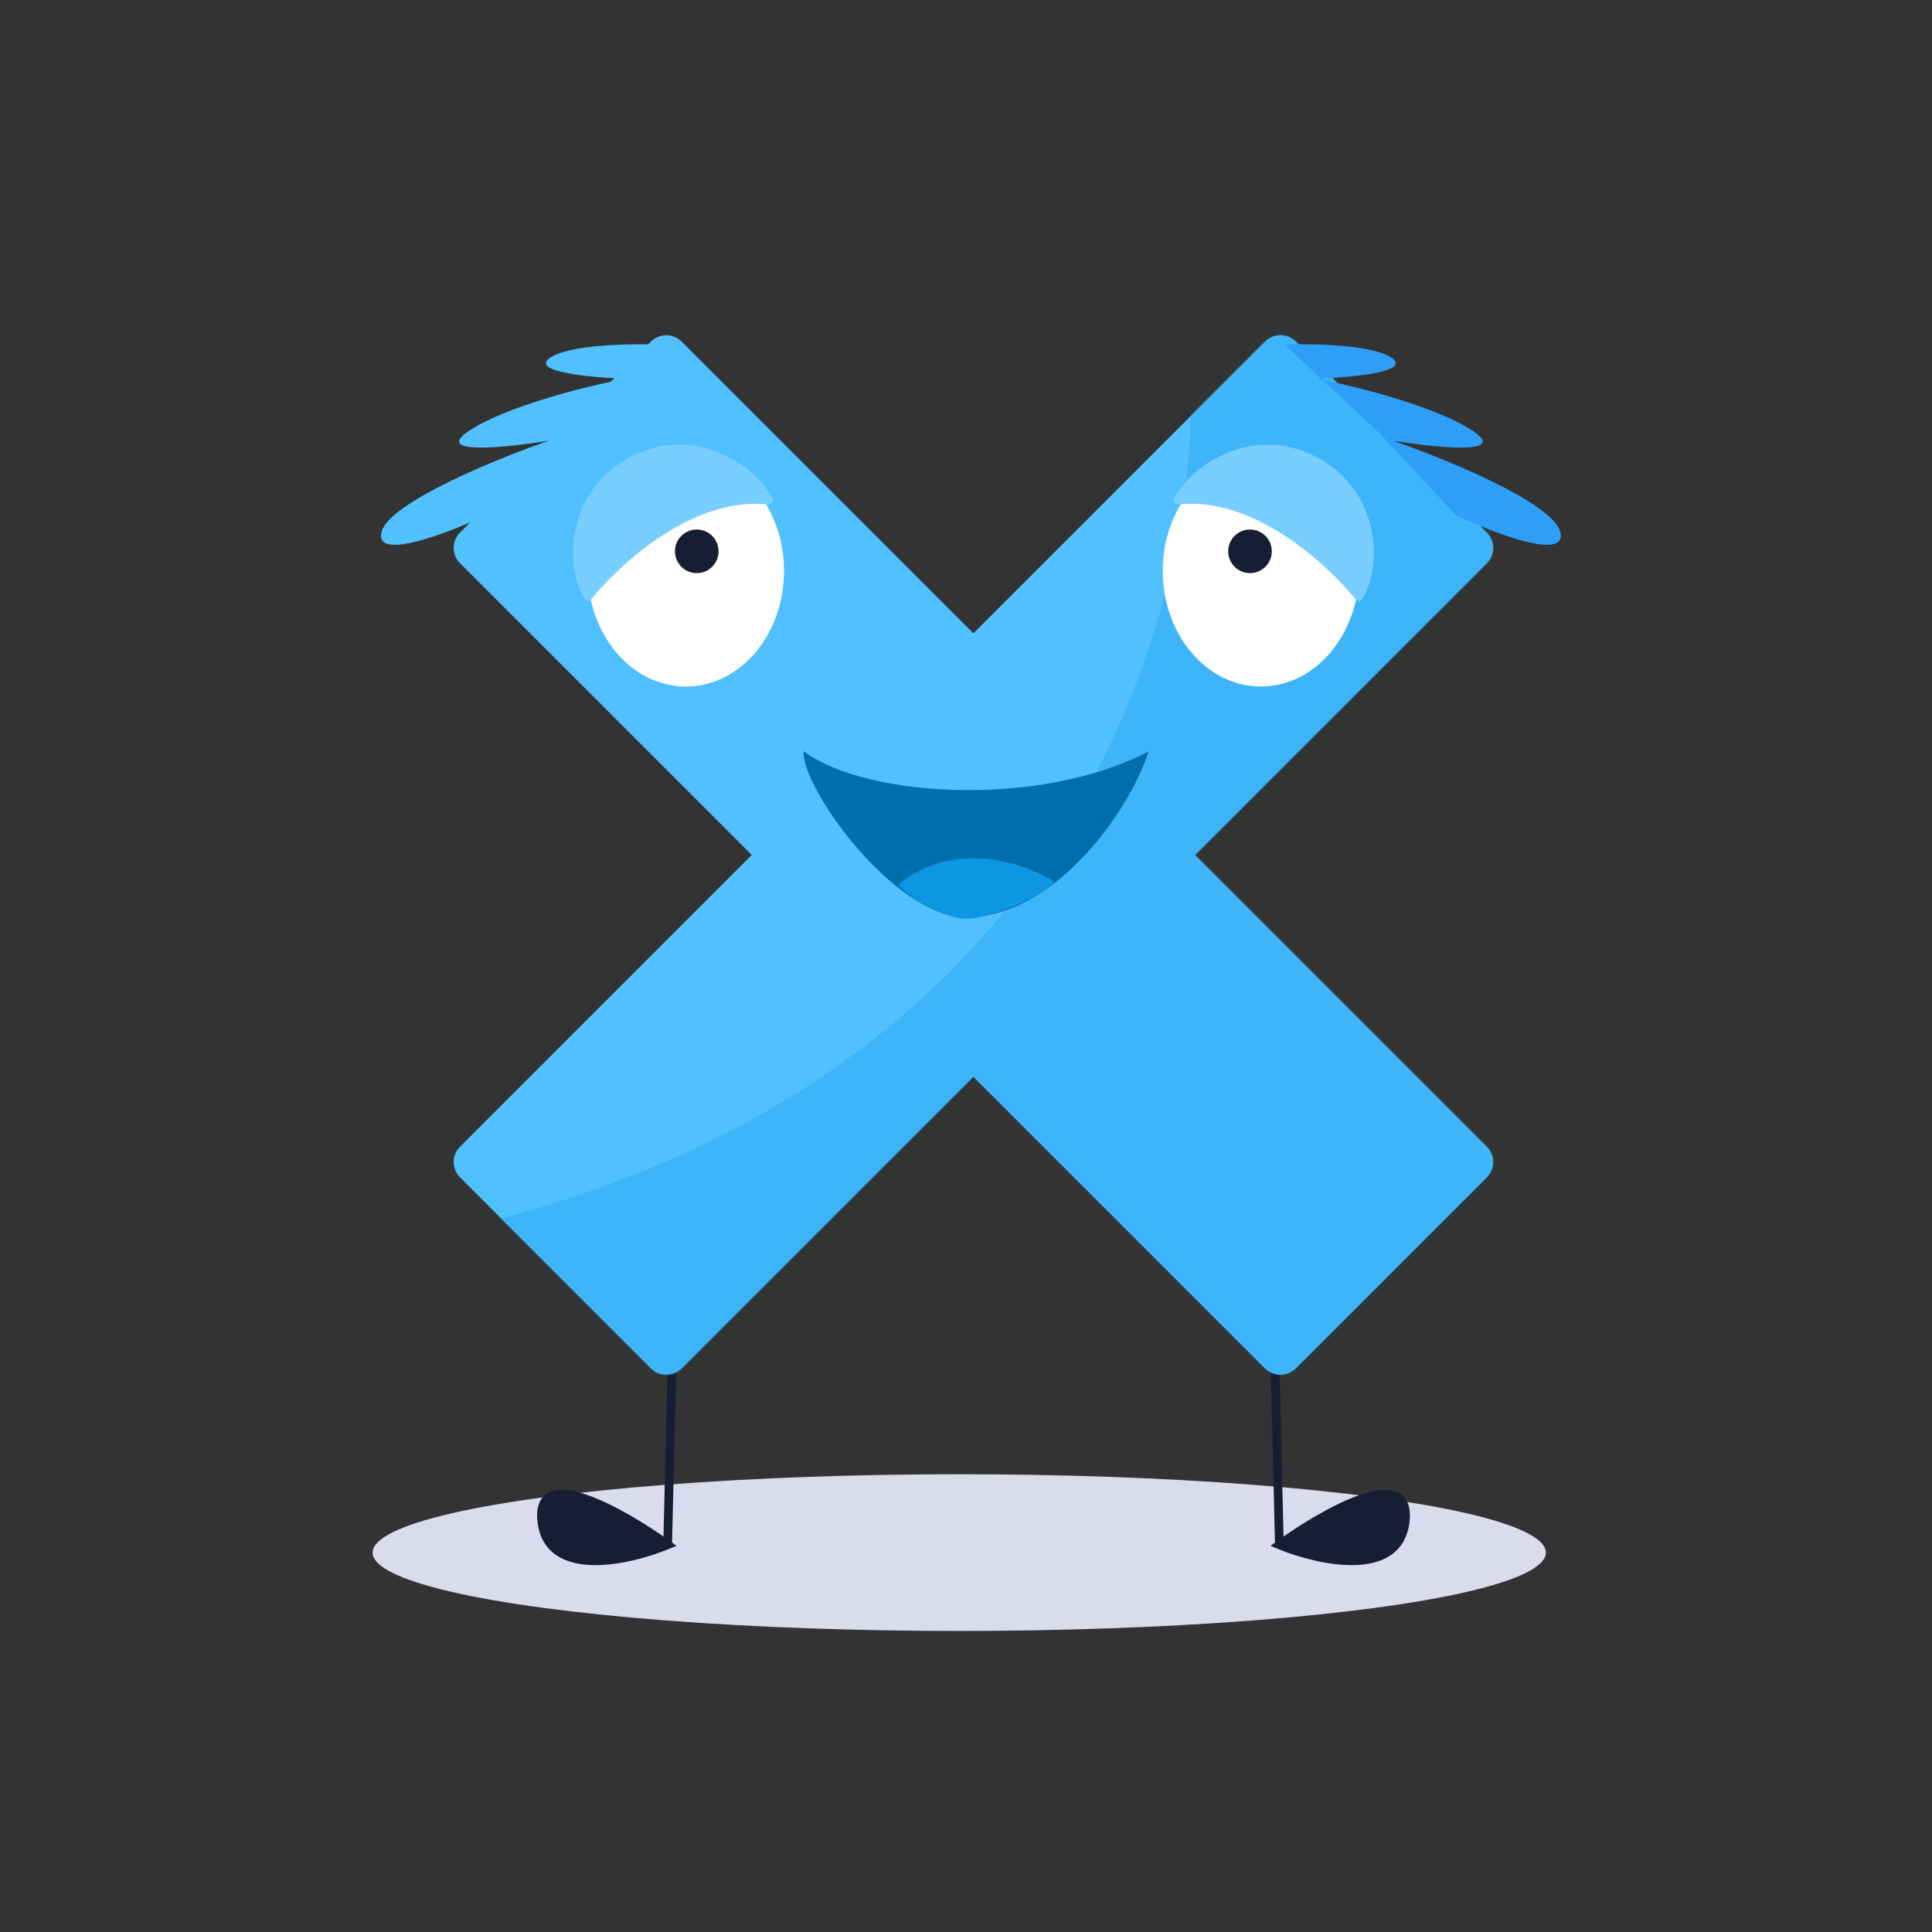 <svg width="1000" height="1000" viewBox="0 0 1000 1000" fill="none" xmlns="http://www.w3.org/2000/svg">
<rect x="0" y="0" width="1000" height="1000" fill="#333333" stroke="none"/>
<ellipse cx="496.497" cy="803.621" rx="303.64" ry="40.56" fill="#DBDBEE"/>
<path d="M662.197 799.593C685.237 782.943 730.523 757.16 727.345 787.225C724.167 817.289 682.589 807.997 662.197 799.593Z" fill="#161E33"/>
<path d="M657.403 600.47L662.197 799.593M662.197 799.593C685.237 782.943 730.523 757.16 727.345 787.225C724.167 817.289 682.589 807.997 662.197 799.593Z" stroke="#161E33" stroke-width="4.507"/>
<path d="M345.572 799.593C322.532 782.943 277.247 757.16 280.424 787.225C283.602 817.289 325.18 807.997 345.572 799.593Z" fill="#161E33"/>
<path d="M350.367 600.47L345.572 799.593M345.572 799.593C322.532 782.943 277.247 757.16 280.424 787.225C283.602 817.289 325.18 807.997 345.572 799.593Z" stroke="#161E33" stroke-width="4.507"/>
<path d="M670.716 176.836C666.316 172.436 659.182 172.436 654.782 176.836L503.812 327.807L352.841 176.836C348.441 172.436 341.307 172.436 336.907 176.836L238.119 275.625C233.719 280.025 233.719 287.158 238.119 291.558L389.09 442.529L238.118 593.501C233.718 597.901 233.718 605.034 238.118 609.434L336.906 708.223C341.306 712.623 348.44 712.623 352.84 708.223L503.812 557.251L654.783 708.223C659.183 712.623 666.317 712.623 670.717 708.223L769.506 609.434C773.906 605.034 773.905 597.901 769.506 593.501L618.534 442.529L769.505 291.558C773.905 287.158 773.905 280.025 769.505 275.625L670.716 176.836Z" fill="#50C0FF"/>
<mask id="mask0" mask-type="alpha" maskUnits="userSpaceOnUse" x="234" y="173" width="539" height="539">
<path d="M670.716 176.836C666.316 172.436 659.182 172.436 654.782 176.836L503.812 327.807L352.841 176.836C348.441 172.436 341.307 172.436 336.907 176.836L238.119 275.625C233.719 280.025 233.719 287.158 238.119 291.558L389.09 442.529L238.118 593.501C233.718 597.901 233.718 605.034 238.118 609.434L336.906 708.223C341.306 712.623 348.44 712.623 352.84 708.223L503.812 557.251L654.783 708.223C659.183 712.623 666.317 712.623 670.717 708.223L769.506 609.434C773.906 605.034 773.905 597.901 769.506 593.501L618.534 442.529L769.505 291.558C773.905 287.158 773.905 280.025 769.505 275.625L670.716 176.836Z" fill="#50C0FF"/>
</mask>
<g mask="url(#mask0)">
<g style="mix-blend-mode:multiply">
<path d="M234.546 636.843C567.754 561.109 627.22 296.601 615.302 173.813L661.557 127.62L821.545 285.354L661.557 436.329L799.012 614.344L661.557 747.292L508.329 596.318L350.594 747.292L234.546 636.843Z" fill="#2AABF3" fill-opacity="0.5"/>
</g>
</g>
<path d="M284.264 185.537C293.526 178.393 325.368 177.787 340.131 178.377L321.35 195.905C322.184 195.938 322.992 195.966 323.77 195.989C322.776 196.177 321.715 196.385 320.593 196.611L290.798 224.418L251.532 266.686C232.027 275.909 193.899 290.58 197.426 275.482C200.952 260.384 256.696 237.58 284.128 228.065C262.15 231.709 223.177 235.752 243.11 222.771C261.978 210.485 300.744 200.616 320.593 196.611L321.35 195.905C303.928 195.217 275.424 192.356 284.264 185.537Z" fill="#50C0FF"/>
<path d="M720.804 185.537C711.542 178.393 679.7 177.787 664.937 178.377L683.718 195.905C682.884 195.938 682.076 195.966 681.298 195.989C682.292 196.177 683.353 196.385 684.475 196.611L714.27 224.418L753.536 266.686C773.04 275.909 811.168 290.58 807.642 275.482C804.115 260.384 748.371 237.58 720.94 228.065C742.918 231.709 781.89 235.752 761.957 222.771C743.09 210.485 704.324 200.616 684.475 196.611L683.718 195.905C701.14 195.217 729.643 192.356 720.804 185.537Z" fill="#2E9FF9"/>
<path d="M416.006 388.854C449.562 413.76 540.697 417.499 594.616 388.851C583.217 423.058 544.067 474.789 500.257 474.789C462.297 474.789 414.184 406.388 416.006 388.854Z" fill="#006EAB"/>
<path d="M464.863 457.942C493.508 434.355 529.404 446.232 545.743 456.26C540.052 463.928 511.028 476.444 498.351 475.429C485.674 474.414 469.27 463.312 464.863 457.942Z" fill="#0D96E2"/>
<ellipse cx="355.002" cy="295.517" rx="50.797" ry="59.827" fill="white"/>
<path d="M397.639 261.128C359.723 256.863 322.155 290.387 306.026 310.167C305.09 311.315 303.33 311.303 302.552 310.043C290.917 291.194 294.424 251.896 327.914 235.693C360.66 219.85 391.76 241.238 399.935 258.234C400.665 259.754 399.315 261.317 397.639 261.128Z" fill="#77CEFF"/>
<circle cx="360.645" cy="285.36" r="11.288" fill="#161E33"/>
<ellipse rx="50.797" ry="59.827" transform="matrix(-1 0 0 1 652.635 295.517)" fill="white"/>
<path d="M610.009 261.128C647.925 256.863 685.493 290.387 701.622 310.167C702.558 311.315 704.318 311.303 705.096 310.043C716.731 291.194 713.224 251.896 679.734 235.693C646.987 219.85 615.888 241.238 607.713 258.234C606.982 259.754 608.333 261.317 610.009 261.128Z" fill="#77CEFF"/>
<circle r="11.288" transform="matrix(-1 0 0 1 646.992 285.36)" fill="#161E33"/>
</svg>
